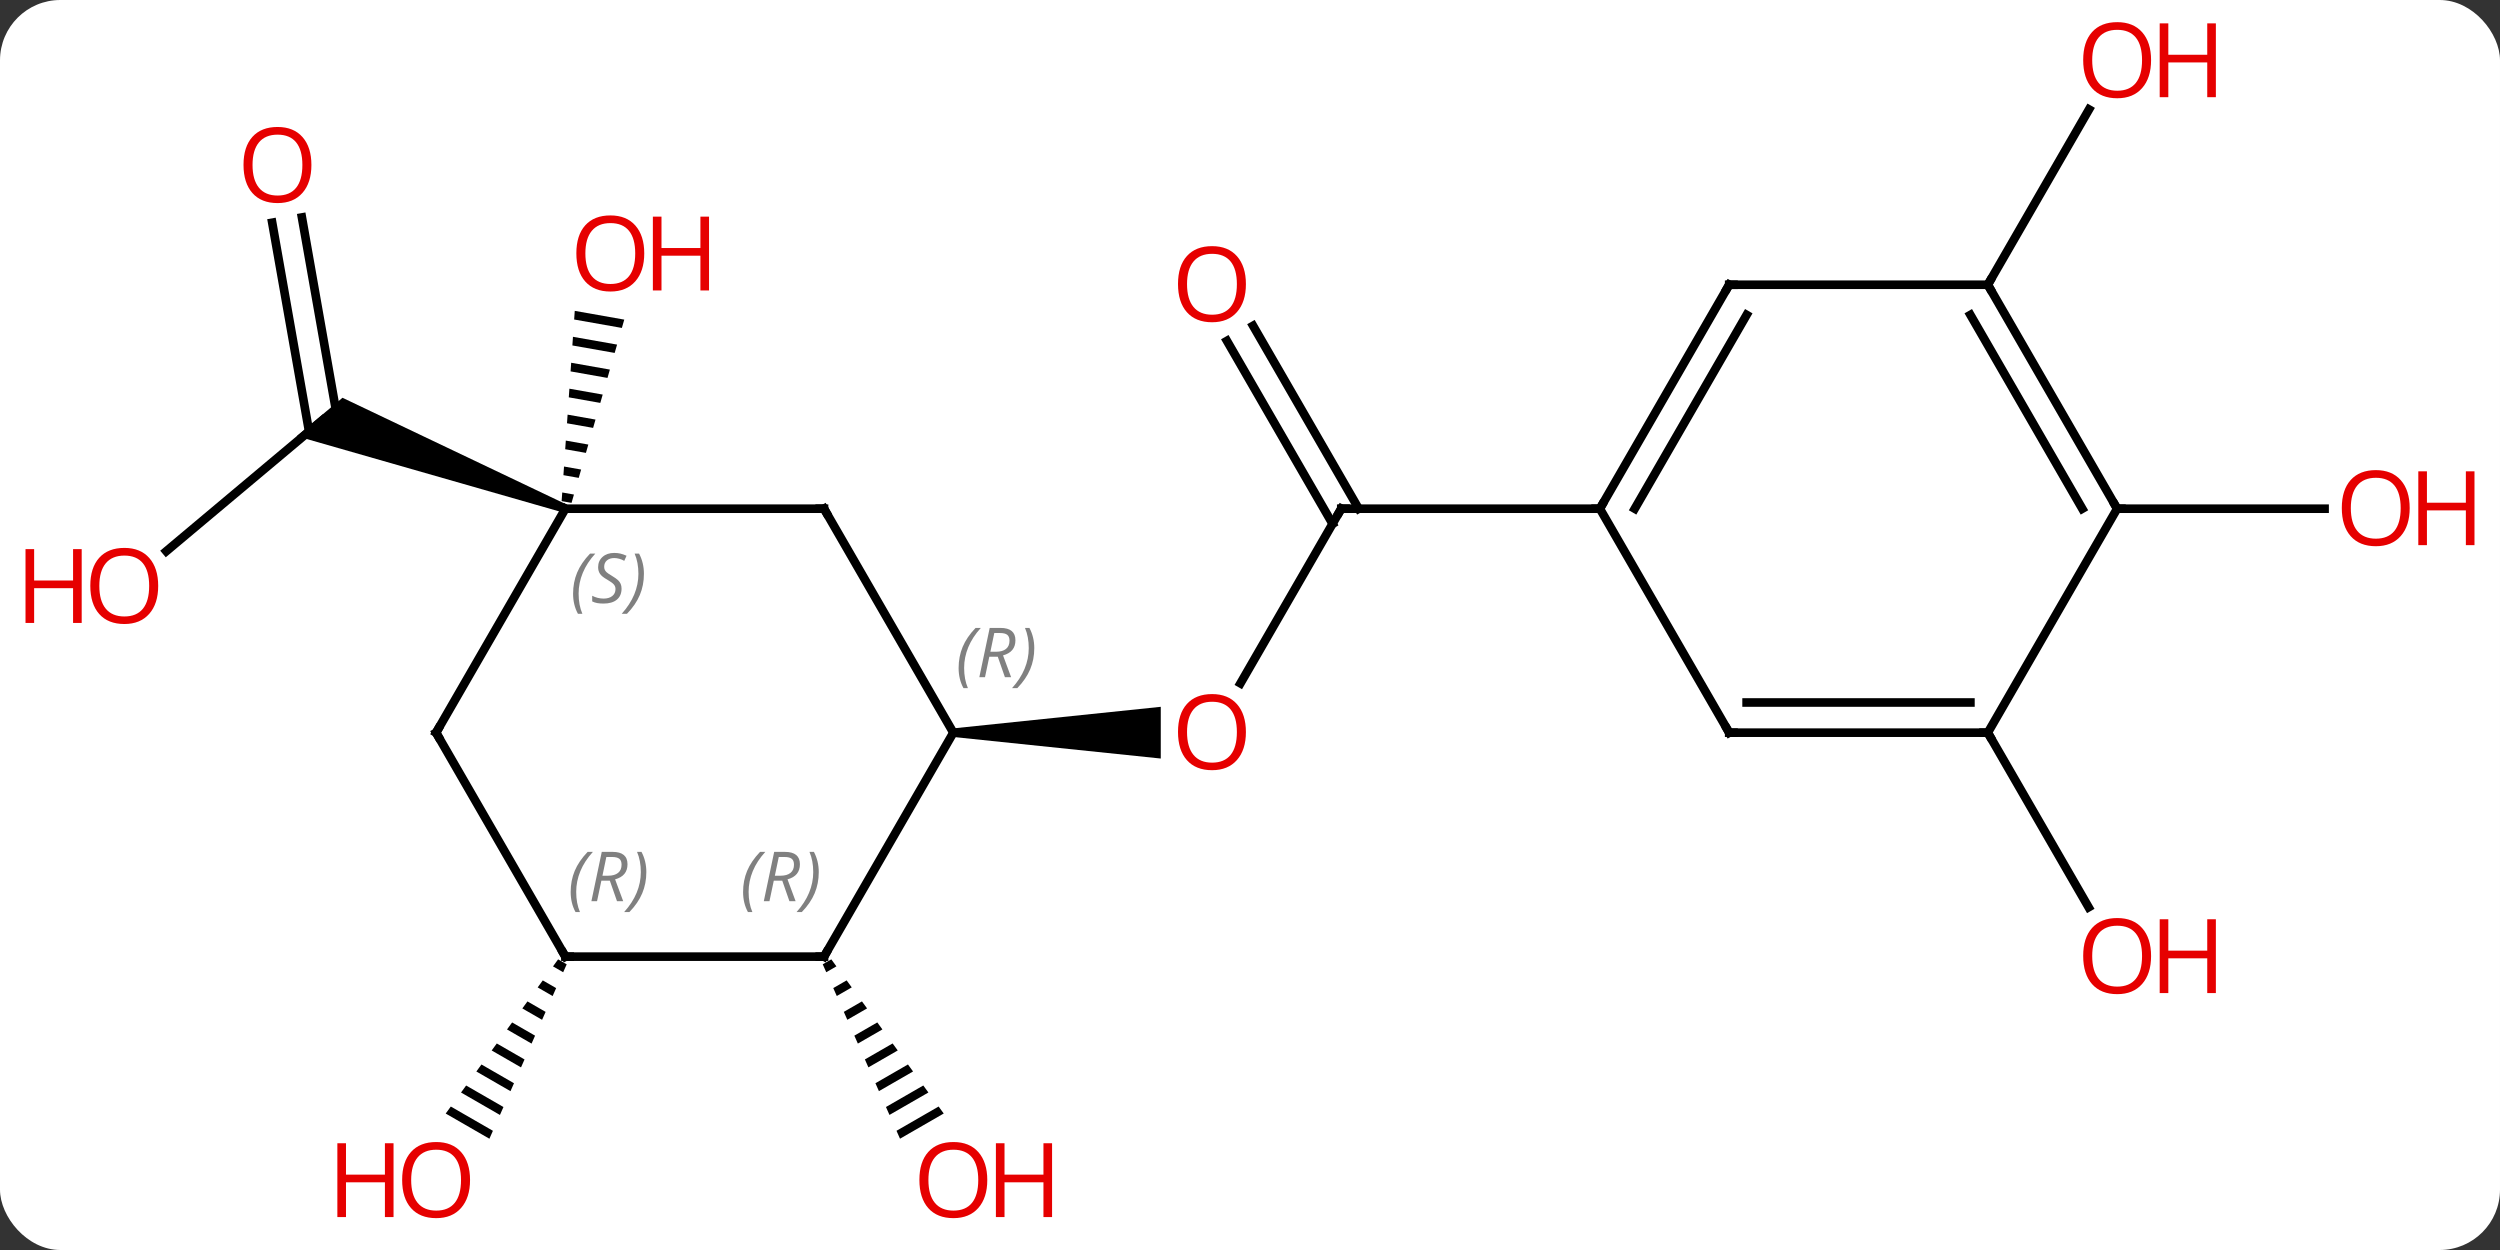 <svg width="290" viewBox="0 0 290 145" style="fill-opacity:1; color-rendering:auto; color-interpolation:auto; text-rendering:auto; stroke:black; stroke-linecap:square; stroke-miterlimit:10; shape-rendering:auto; stroke-opacity:1; fill:black; stroke-dasharray:none; font-weight:normal; stroke-width:1; font-family:'Open Sans'; font-style:normal; stroke-linejoin:miter; font-size:12; stroke-dashoffset:0; image-rendering:auto;" height="145" class="cas-substance-image" xmlns:xlink="http://www.w3.org/1999/xlink" xmlns="http://www.w3.org/2000/svg"><rect x="0" y="0" width="290" height="145" fill="#333333" stroke="none"/><svg class="cas-substance-single-component"><rect y="0" x="0" width="290" stroke="none" ry="7" rx="7" height="145" fill="white" class="cas-substance-group"/><svg y="0" x="0" width="290" viewBox="0 0 290 145" style="fill:black;" height="145" class="cas-substance-single-component-image"><svg><g><g transform="translate(145,72)" style="text-rendering:geometricPrecision; color-rendering:optimizeQuality; color-interpolation:linearRGB; stroke-linecap:butt; image-rendering:optimizeQuality;"><line y2="-12.99" y1="7.268" x2="10.587" x1="-1.109" style="fill:none;"/><path style="stroke:none;" d="M-34.413 13.49 L-34.413 12.49 L-10.351 9.99 L-10.351 15.99 Z"/><line y2="-34.209" y1="-12.99" x2="0.356" x1="12.608" style="fill:none;"/><line y2="-32.459" y1="-11.24" x2="-2.675" x1="9.577" style="fill:none;"/><line y2="-12.99" y1="-12.99" x2="40.587" x1="10.587" style="fill:none;"/><path style="stroke:none;" d="M-48.568 39.284 L-49.563 39.858 L-49.563 39.858 L-49.156 40.778 L-49.156 40.778 L-47.976 40.097 L-47.976 40.097 L-48.568 39.284 ZM-46.79 41.723 L-48.341 42.617 L-48.341 42.617 L-47.933 43.537 L-47.933 43.537 L-46.197 42.536 L-46.197 42.536 L-46.79 41.723 ZM-45.012 44.162 L-47.118 45.376 L-47.118 45.376 L-46.711 46.296 L-46.711 46.296 L-44.419 44.974 L-44.419 44.974 L-45.012 44.162 ZM-43.234 46.6 L-45.896 48.135 L-45.488 49.055 L-42.641 47.413 L-42.641 47.413 L-43.234 46.6 ZM-41.456 49.039 L-44.673 50.894 L-44.673 50.894 L-44.266 51.814 L-44.266 51.814 L-40.863 49.852 L-40.863 49.852 L-41.456 49.039 ZM-39.677 51.477 L-43.451 53.654 L-43.451 53.654 L-43.044 54.573 L-43.044 54.573 L-39.085 52.29 L-39.085 52.29 L-39.677 51.477 ZM-37.899 53.916 L-42.229 56.413 L-42.229 56.413 L-41.821 57.332 L-41.821 57.332 L-37.306 54.729 L-37.899 53.916 ZM-36.121 56.355 L-41.006 59.172 L-40.599 60.091 L-40.599 60.091 L-35.528 57.167 L-35.528 57.167 L-36.121 56.355 Z"/><line y2="-8.058" y1="-23.25" x2="-125.71" x1="-107.604" style="fill:none;"/><line y2="-46.777" y1="-23.554" x2="-109.977" x1="-105.881" style="fill:none;"/><line y2="-46.169" y1="-21.951" x2="-113.424" x1="-109.152" style="fill:none;"/><path style="stroke:none;" d="M-79.242 -13.46 L-79.584 -12.52 L-110.579 -21.406 L-105.272 -25.86 Z"/><path style="stroke:none;" d="M-78.329 -35.94 L-78.398 -34.937 L-78.398 -34.937 L-72.863 -33.959 L-72.585 -34.925 L-72.585 -34.925 L-78.329 -35.94 ZM-78.536 -32.931 L-78.605 -31.927 L-73.697 -31.06 L-73.697 -31.06 L-73.419 -32.027 L-73.419 -32.027 L-78.536 -32.931 ZM-78.744 -29.921 L-78.813 -28.918 L-74.531 -28.161 L-74.531 -28.161 L-74.253 -29.128 L-74.253 -29.128 L-78.744 -29.921 ZM-78.951 -26.912 L-79.02 -25.908 L-75.365 -25.262 L-75.087 -26.229 L-78.951 -26.912 ZM-79.159 -23.902 L-79.228 -22.899 L-76.199 -22.364 L-75.921 -23.33 L-79.159 -23.902 ZM-79.366 -20.892 L-79.436 -19.889 L-79.436 -19.889 L-77.033 -19.465 L-76.755 -20.431 L-76.755 -20.431 L-79.366 -20.892 ZM-79.574 -17.883 L-79.643 -16.88 L-79.643 -16.88 L-77.867 -16.566 L-77.589 -17.532 L-77.589 -17.532 L-79.574 -17.883 ZM-79.781 -14.873 L-79.851 -13.87 L-78.701 -13.667 L-78.423 -14.633 L-78.423 -14.633 L-79.781 -14.873 Z"/><path style="stroke:none;" d="M-80.26 39.287 L-80.852 40.1 L-79.672 40.781 L-79.672 40.781 L-79.264 39.861 L-80.26 39.287 ZM-82.038 41.726 L-82.63 42.539 L-82.63 42.539 L-80.894 43.54 L-80.487 42.62 L-82.038 41.726 ZM-83.816 44.164 L-84.409 44.977 L-84.409 44.977 L-82.117 46.299 L-82.117 46.299 L-81.709 45.379 L-83.816 44.164 ZM-85.594 46.603 L-86.187 47.416 L-83.339 49.058 L-83.339 49.058 L-82.932 48.138 L-82.932 48.138 L-85.594 46.603 ZM-87.372 49.042 L-87.965 49.855 L-87.965 49.855 L-84.562 51.817 L-84.154 50.897 L-87.372 49.042 ZM-89.15 51.48 L-89.743 52.293 L-85.784 54.576 L-85.784 54.576 L-85.377 53.656 L-85.377 53.656 L-89.15 51.48 ZM-90.928 53.919 L-91.521 54.732 L-87.007 57.335 L-86.599 56.415 L-86.599 56.415 L-90.928 53.919 ZM-92.706 56.358 L-93.299 57.171 L-93.299 57.171 L-88.229 60.094 L-88.229 60.094 L-87.822 59.174 L-87.822 59.174 L-92.706 56.358 Z"/><line y2="-38.97" y1="-59.305" x2="85.587" x1="97.326" style="fill:none;"/><line y2="12.99" y1="33.242" x2="85.587" x1="97.28" style="fill:none;"/><line y2="-12.99" y1="-12.99" x2="100.587" x1="124.65" style="fill:none;"/><line y2="-12.99" y1="12.99" x2="-49.413" x1="-34.413" style="fill:none;"/><line y2="38.97" y1="12.99" x2="-49.413" x1="-34.413" style="fill:none;"/><line y2="-12.99" y1="-12.99" x2="-79.413" x1="-49.413" style="fill:none;"/><line y2="38.97" y1="38.97" x2="-79.413" x1="-49.413" style="fill:none;"/><line y2="12.99" y1="-12.99" x2="-94.413" x1="-79.413" style="fill:none;"/><line y2="12.99" y1="38.97" x2="-94.413" x1="-79.413" style="fill:none;"/><line y2="-38.97" y1="-12.99" x2="55.587" x1="40.587" style="fill:none;"/><line y2="-35.47" y1="-12.99" x2="57.608" x1="44.629" style="fill:none;"/><line y2="12.99" y1="-12.99" x2="55.587" x1="40.587" style="fill:none;"/><line y2="-38.97" y1="-38.97" x2="85.587" x1="55.587" style="fill:none;"/><line y2="12.99" y1="12.99" x2="85.587" x1="55.587" style="fill:none;"/><line y2="9.49" y1="9.49" x2="83.566" x1="57.608" style="fill:none;"/><line y2="-12.99" y1="-38.97" x2="100.587" x1="85.587" style="fill:none;"/><line y2="-12.99" y1="-35.47" x2="96.546" x1="83.566" style="fill:none;"/><line y2="-12.99" y1="12.99" x2="100.587" x1="85.587" style="fill:none;"/></g><g transform="translate(145,72)" style="fill:rgb(230,0,0); text-rendering:geometricPrecision; color-rendering:optimizeQuality; image-rendering:optimizeQuality; font-family:'Open Sans'; stroke:rgb(230,0,0); color-interpolation:linearRGB;"><path style="stroke:none;" d="M-0.475 12.92 Q-0.475 14.982 -1.515 16.162 Q-2.554 17.342 -4.397 17.342 Q-6.288 17.342 -7.319 16.177 Q-8.351 15.013 -8.351 12.904 Q-8.351 10.81 -7.319 9.662 Q-6.288 8.513 -4.397 8.513 Q-2.538 8.513 -1.507 9.685 Q-0.475 10.857 -0.475 12.92 ZM-7.304 12.92 Q-7.304 14.654 -6.561 15.56 Q-5.819 16.467 -4.397 16.467 Q-2.975 16.467 -2.249 15.568 Q-1.522 14.67 -1.522 12.92 Q-1.522 11.185 -2.249 10.295 Q-2.975 9.404 -4.397 9.404 Q-5.819 9.404 -6.561 10.303 Q-7.304 11.201 -7.304 12.92 Z"/></g><g transform="translate(145,72)" style="stroke-linecap:butt; text-rendering:geometricPrecision; color-rendering:optimizeQuality; image-rendering:optimizeQuality; font-family:'Open Sans'; color-interpolation:linearRGB; stroke-miterlimit:5;"><path style="fill:none;" d="M10.337 -12.557 L10.587 -12.99 L11.087 -12.99"/><path style="fill:rgb(230,0,0); stroke:none;" d="M-0.475 -39.04 Q-0.475 -36.978 -1.515 -35.798 Q-2.554 -34.618 -4.397 -34.618 Q-6.288 -34.618 -7.319 -35.782 Q-8.351 -36.947 -8.351 -39.056 Q-8.351 -41.15 -7.319 -42.298 Q-6.288 -43.447 -4.397 -43.447 Q-2.538 -43.447 -1.507 -42.275 Q-0.475 -41.103 -0.475 -39.04 ZM-7.304 -39.04 Q-7.304 -37.306 -6.561 -36.4 Q-5.819 -35.493 -4.397 -35.493 Q-2.975 -35.493 -2.249 -36.392 Q-1.522 -37.29 -1.522 -39.04 Q-1.522 -40.775 -2.249 -41.665 Q-2.975 -42.556 -4.397 -42.556 Q-5.819 -42.556 -6.561 -41.657 Q-7.304 -40.759 -7.304 -39.04 Z"/><path style="fill:rgb(230,0,0); stroke:none;" d="M-30.476 64.883 Q-30.476 66.945 -31.515 68.125 Q-32.554 69.305 -34.397 69.305 Q-36.288 69.305 -37.319 68.141 Q-38.35 66.976 -38.35 64.867 Q-38.35 62.773 -37.319 61.625 Q-36.288 60.476 -34.397 60.476 Q-32.538 60.476 -31.507 61.648 Q-30.476 62.82 -30.476 64.883 ZM-37.304 64.883 Q-37.304 66.617 -36.561 67.523 Q-35.819 68.43 -34.397 68.43 Q-32.975 68.43 -32.249 67.531 Q-31.522 66.633 -31.522 64.883 Q-31.522 63.148 -32.249 62.258 Q-32.975 61.367 -34.397 61.367 Q-35.819 61.367 -36.561 62.266 Q-37.304 63.164 -37.304 64.883 Z"/><path style="fill:rgb(230,0,0); stroke:none;" d="M-22.96 69.18 L-23.96 69.18 L-23.96 65.148 L-28.476 65.148 L-28.476 69.18 L-29.476 69.18 L-29.476 60.617 L-28.476 60.617 L-28.476 64.258 L-23.96 64.258 L-23.96 60.617 L-22.96 60.617 L-22.96 69.18 Z"/><path style="fill:rgb(230,0,0); stroke:none;" d="M-126.65 -4.036 Q-126.65 -1.974 -127.689 -0.794 Q-128.728 0.386 -130.571 0.386 Q-132.462 0.386 -133.493 -0.778 Q-134.524 -1.943 -134.524 -4.052 Q-134.524 -6.146 -133.493 -7.294 Q-132.462 -8.443 -130.571 -8.443 Q-128.712 -8.443 -127.681 -7.271 Q-126.65 -6.099 -126.65 -4.036 ZM-133.478 -4.036 Q-133.478 -2.302 -132.735 -1.396 Q-131.993 -0.489 -130.571 -0.489 Q-129.149 -0.489 -128.423 -1.388 Q-127.696 -2.286 -127.696 -4.036 Q-127.696 -5.771 -128.423 -6.661 Q-129.149 -7.552 -130.571 -7.552 Q-131.993 -7.552 -132.735 -6.654 Q-133.478 -5.755 -133.478 -4.036 Z"/><path style="fill:rgb(230,0,0); stroke:none;" d="M-135.524 0.261 L-136.524 0.261 L-136.524 -3.771 L-141.04 -3.771 L-141.04 0.261 L-142.04 0.261 L-142.04 -8.302 L-141.04 -8.302 L-141.04 -4.661 L-136.524 -4.661 L-136.524 -8.302 L-135.524 -8.302 L-135.524 0.261 Z"/><path style="fill:rgb(230,0,0); stroke:none;" d="M-108.877 -52.864 Q-108.877 -50.802 -109.917 -49.622 Q-110.956 -48.442 -112.799 -48.442 Q-114.69 -48.442 -115.721 -49.606 Q-116.752 -50.771 -116.752 -52.88 Q-116.752 -54.974 -115.721 -56.122 Q-114.69 -57.271 -112.799 -57.271 Q-110.94 -57.271 -109.909 -56.099 Q-108.877 -54.927 -108.877 -52.864 ZM-115.706 -52.864 Q-115.706 -51.13 -114.963 -50.224 Q-114.221 -49.317 -112.799 -49.317 Q-111.377 -49.317 -110.651 -50.216 Q-109.924 -51.114 -109.924 -52.864 Q-109.924 -54.599 -110.651 -55.489 Q-111.377 -56.38 -112.799 -56.38 Q-114.221 -56.38 -114.963 -55.481 Q-115.706 -54.583 -115.706 -52.864 Z"/><path style="fill:rgb(230,0,0); stroke:none;" d="M-70.267 -42.604 Q-70.267 -40.542 -71.307 -39.362 Q-72.346 -38.182 -74.189 -38.182 Q-76.08 -38.182 -77.111 -39.346 Q-78.142 -40.511 -78.142 -42.62 Q-78.142 -44.714 -77.111 -45.862 Q-76.08 -47.011 -74.189 -47.011 Q-72.33 -47.011 -71.299 -45.839 Q-70.267 -44.667 -70.267 -42.604 ZM-77.096 -42.604 Q-77.096 -40.87 -76.353 -39.964 Q-75.611 -39.057 -74.189 -39.057 Q-72.767 -39.057 -72.041 -39.956 Q-71.314 -40.854 -71.314 -42.604 Q-71.314 -44.339 -72.041 -45.229 Q-72.767 -46.12 -74.189 -46.12 Q-75.611 -46.12 -76.353 -45.221 Q-77.096 -44.323 -77.096 -42.604 Z"/><path style="fill:rgb(230,0,0); stroke:none;" d="M-62.752 -38.307 L-63.752 -38.307 L-63.752 -42.339 L-68.267 -42.339 L-68.267 -38.307 L-69.267 -38.307 L-69.267 -46.87 L-68.267 -46.87 L-68.267 -43.229 L-63.752 -43.229 L-63.752 -46.87 L-62.752 -46.87 L-62.752 -38.307 Z"/><path style="fill:rgb(230,0,0); stroke:none;" d="M-90.475 64.883 Q-90.475 66.945 -91.515 68.125 Q-92.554 69.305 -94.397 69.305 Q-96.288 69.305 -97.319 68.141 Q-98.35 66.976 -98.35 64.867 Q-98.35 62.773 -97.319 61.625 Q-96.288 60.476 -94.397 60.476 Q-92.538 60.476 -91.507 61.648 Q-90.475 62.82 -90.475 64.883 ZM-97.304 64.883 Q-97.304 66.617 -96.561 67.523 Q-95.819 68.43 -94.397 68.43 Q-92.975 68.43 -92.249 67.531 Q-91.522 66.633 -91.522 64.883 Q-91.522 63.148 -92.249 62.258 Q-92.975 61.367 -94.397 61.367 Q-95.819 61.367 -96.561 62.266 Q-97.304 63.164 -97.304 64.883 Z"/><path style="fill:rgb(230,0,0); stroke:none;" d="M-99.35 69.18 L-100.35 69.18 L-100.35 65.148 L-104.866 65.148 L-104.866 69.18 L-105.866 69.18 L-105.866 60.617 L-104.866 60.617 L-104.866 64.258 L-100.35 64.258 L-100.35 60.617 L-99.35 60.617 L-99.35 69.18 Z"/><path style="fill:rgb(230,0,0); stroke:none;" d="M104.525 -65.023 Q104.525 -62.961 103.485 -61.781 Q102.446 -60.601 100.603 -60.601 Q98.712 -60.601 97.681 -61.766 Q96.65 -62.93 96.65 -65.039 Q96.65 -67.133 97.681 -68.281 Q98.712 -69.43 100.603 -69.43 Q102.462 -69.43 103.493 -68.258 Q104.525 -67.086 104.525 -65.023 ZM97.696 -65.023 Q97.696 -63.289 98.439 -62.383 Q99.181 -61.476 100.603 -61.476 Q102.025 -61.476 102.751 -62.375 Q103.478 -63.273 103.478 -65.023 Q103.478 -66.758 102.751 -67.648 Q102.025 -68.539 100.603 -68.539 Q99.181 -68.539 98.439 -67.641 Q97.696 -66.742 97.696 -65.023 Z"/><path style="fill:rgb(230,0,0); stroke:none;" d="M112.04 -60.726 L111.04 -60.726 L111.04 -64.758 L106.525 -64.758 L106.525 -60.726 L105.525 -60.726 L105.525 -69.289 L106.525 -69.289 L106.525 -65.648 L111.04 -65.648 L111.04 -69.289 L112.04 -69.289 L112.04 -60.726 Z"/><path style="fill:rgb(230,0,0); stroke:none;" d="M104.525 38.9 Q104.525 40.962 103.485 42.142 Q102.446 43.322 100.603 43.322 Q98.712 43.322 97.681 42.157 Q96.65 40.993 96.65 38.884 Q96.65 36.79 97.681 35.642 Q98.712 34.493 100.603 34.493 Q102.462 34.493 103.493 35.665 Q104.525 36.837 104.525 38.9 ZM97.696 38.9 Q97.696 40.634 98.439 41.54 Q99.181 42.447 100.603 42.447 Q102.025 42.447 102.751 41.548 Q103.478 40.65 103.478 38.9 Q103.478 37.165 102.751 36.275 Q102.025 35.384 100.603 35.384 Q99.181 35.384 98.439 36.282 Q97.696 37.181 97.696 38.9 Z"/><path style="fill:rgb(230,0,0); stroke:none;" d="M112.04 43.197 L111.04 43.197 L111.04 39.165 L106.525 39.165 L106.525 43.197 L105.525 43.197 L105.525 34.634 L106.525 34.634 L106.525 38.275 L111.04 38.275 L111.04 34.634 L112.04 34.634 L112.04 43.197 Z"/><path style="fill:rgb(230,0,0); stroke:none;" d="M134.524 -13.06 Q134.524 -10.998 133.485 -9.818 Q132.446 -8.638 130.603 -8.638 Q128.712 -8.638 127.681 -9.803 Q126.65 -10.967 126.65 -13.076 Q126.65 -15.17 127.681 -16.318 Q128.712 -17.467 130.603 -17.467 Q132.462 -17.467 133.493 -16.295 Q134.524 -15.123 134.524 -13.06 ZM127.696 -13.06 Q127.696 -11.326 128.439 -10.42 Q129.181 -9.513 130.603 -9.513 Q132.024 -9.513 132.751 -10.412 Q133.478 -11.31 133.478 -13.06 Q133.478 -14.795 132.751 -15.685 Q132.024 -16.576 130.603 -16.576 Q129.181 -16.576 128.439 -15.678 Q127.696 -14.779 127.696 -13.06 Z"/><path style="fill:rgb(230,0,0); stroke:none;" d="M142.04 -8.763 L141.04 -8.763 L141.04 -12.795 L136.524 -12.795 L136.524 -8.763 L135.524 -8.763 L135.524 -17.326 L136.524 -17.326 L136.524 -13.685 L141.04 -13.685 L141.04 -17.326 L142.04 -17.326 L142.04 -8.763 Z"/></g><g transform="translate(145,72)" style="stroke-linecap:butt; font-size:8.4px; fill:gray; text-rendering:geometricPrecision; image-rendering:optimizeQuality; color-rendering:optimizeQuality; font-family:'Open Sans'; font-style:italic; stroke:gray; color-interpolation:linearRGB; stroke-miterlimit:5;"><path style="stroke:none;" d="M-33.801 5.494 Q-33.801 4.166 -33.333 3.041 Q-32.864 1.916 -31.833 0.838 L-31.223 0.838 Q-32.192 1.9 -32.676 3.072 Q-33.161 4.244 -33.161 5.478 Q-33.161 6.806 -32.723 7.822 L-33.239 7.822 Q-33.801 6.791 -33.801 5.494 ZM-30.241 4.181 L-30.741 6.556 L-31.398 6.556 L-30.195 0.838 L-28.945 0.838 Q-27.21 0.838 -27.21 2.275 Q-27.21 3.635 -28.648 4.025 L-27.71 6.556 L-28.429 6.556 L-29.257 4.181 L-30.241 4.181 ZM-29.663 1.431 Q-30.054 3.353 -30.116 3.603 L-29.46 3.603 Q-28.71 3.603 -28.304 3.275 Q-27.898 2.947 -27.898 2.322 Q-27.898 1.853 -28.155 1.642 Q-28.413 1.431 -29.007 1.431 L-29.663 1.431 ZM-25.024 3.181 Q-25.024 4.51 -25.501 5.642 Q-25.977 6.775 -26.993 7.822 L-27.602 7.822 Q-25.665 5.666 -25.665 3.181 Q-25.665 1.853 -26.102 0.838 L-25.587 0.838 Q-25.024 1.9 -25.024 3.181 Z"/><path style="fill:none; stroke:black;" d="M-49.163 -12.557 L-49.413 -12.99 L-49.913 -12.99"/><path style="fill:none; stroke:black;" d="M-49.163 38.537 L-49.413 38.97 L-49.913 38.97"/><path style="stroke:none;" d="M-58.802 31.474 Q-58.802 30.146 -58.333 29.021 Q-57.864 27.896 -56.833 26.818 L-56.224 26.818 Q-57.192 27.88 -57.677 29.052 Q-58.161 30.224 -58.161 31.458 Q-58.161 32.786 -57.724 33.802 L-58.239 33.802 Q-58.802 32.771 -58.802 31.474 ZM-55.242 30.161 L-55.742 32.536 L-56.398 32.536 L-55.195 26.818 L-53.945 26.818 Q-52.21 26.818 -52.21 28.255 Q-52.21 29.614 -53.648 30.005 L-52.71 32.536 L-53.429 32.536 L-54.257 30.161 L-55.242 30.161 ZM-54.663 27.411 Q-55.054 29.333 -55.117 29.583 L-54.46 29.583 Q-53.71 29.583 -53.304 29.255 Q-52.898 28.927 -52.898 28.302 Q-52.898 27.833 -53.156 27.622 Q-53.413 27.411 -54.007 27.411 L-54.663 27.411 ZM-50.024 29.161 Q-50.024 30.489 -50.501 31.622 Q-50.977 32.755 -51.993 33.802 L-52.602 33.802 Q-50.665 31.646 -50.665 29.161 Q-50.665 27.833 -51.102 26.818 L-50.587 26.818 Q-50.024 27.88 -50.024 29.161 Z"/><path style="stroke:none;" d="M-78.522 -3.127 Q-78.522 -4.455 -78.053 -5.58 Q-77.584 -6.705 -76.553 -7.783 L-75.944 -7.783 Q-76.912 -6.72 -77.397 -5.548 Q-77.881 -4.377 -77.881 -3.142 Q-77.881 -1.814 -77.444 -0.798 L-77.959 -0.798 Q-78.522 -1.83 -78.522 -3.127 ZM-72.899 -3.72 Q-72.899 -2.892 -73.446 -2.439 Q-73.993 -1.986 -74.993 -1.986 Q-75.399 -1.986 -75.712 -2.041 Q-76.024 -2.095 -76.305 -2.236 L-76.305 -2.892 Q-75.68 -2.564 -74.977 -2.564 Q-74.352 -2.564 -73.977 -2.861 Q-73.602 -3.158 -73.602 -3.674 Q-73.602 -3.986 -73.805 -4.213 Q-74.008 -4.439 -74.571 -4.767 Q-75.165 -5.095 -75.391 -5.423 Q-75.618 -5.752 -75.618 -6.205 Q-75.618 -6.939 -75.102 -7.4 Q-74.587 -7.861 -73.743 -7.861 Q-73.368 -7.861 -73.032 -7.783 Q-72.696 -7.705 -72.321 -7.533 L-72.587 -6.939 Q-72.837 -7.095 -73.157 -7.181 Q-73.477 -7.267 -73.743 -7.267 Q-74.274 -7.267 -74.594 -6.994 Q-74.915 -6.72 -74.915 -6.252 Q-74.915 -6.048 -74.844 -5.9 Q-74.774 -5.752 -74.633 -5.619 Q-74.493 -5.486 -74.071 -5.236 Q-73.508 -4.892 -73.305 -4.697 Q-73.102 -4.502 -73.001 -4.267 Q-72.899 -4.033 -72.899 -3.72 ZM-70.305 -5.439 Q-70.305 -4.111 -70.781 -2.978 Q-71.258 -1.845 -72.273 -0.798 L-72.883 -0.798 Q-70.945 -2.955 -70.945 -5.439 Q-70.945 -6.767 -71.383 -7.783 L-70.867 -7.783 Q-70.305 -6.72 -70.305 -5.439 Z"/><path style="fill:none; stroke:black;" d="M-78.913 38.97 L-79.413 38.97 L-79.663 38.537"/><path style="stroke:none;" d="M-78.802 31.474 Q-78.802 30.146 -78.333 29.021 Q-77.864 27.896 -76.833 26.817 L-76.224 26.817 Q-77.192 27.88 -77.677 29.052 Q-78.161 30.224 -78.161 31.458 Q-78.161 32.786 -77.724 33.802 L-78.239 33.802 Q-78.802 32.771 -78.802 31.474 ZM-75.242 30.161 L-75.742 32.536 L-76.398 32.536 L-75.195 26.817 L-73.945 26.817 Q-72.21 26.817 -72.21 28.255 Q-72.21 29.614 -73.648 30.005 L-72.71 32.536 L-73.429 32.536 L-74.257 30.161 L-75.242 30.161 ZM-74.664 27.411 Q-75.054 29.333 -75.117 29.583 L-74.46 29.583 Q-73.71 29.583 -73.304 29.255 Q-72.898 28.927 -72.898 28.302 Q-72.898 27.833 -73.156 27.622 Q-73.414 27.411 -74.007 27.411 L-74.664 27.411 ZM-70.025 29.161 Q-70.025 30.489 -70.501 31.622 Q-70.978 32.755 -71.993 33.802 L-72.603 33.802 Q-70.665 31.646 -70.665 29.161 Q-70.665 27.833 -71.103 26.817 L-70.587 26.817 Q-70.025 27.88 -70.025 29.161 Z"/><path style="fill:none; stroke:black;" d="M-94.163 12.557 L-94.413 12.99 L-94.163 13.423"/><path style="fill:none; stroke:black;" d="M40.837 -13.423 L40.587 -12.99 L40.087 -12.99"/><path style="fill:none; stroke:black;" d="M55.337 -38.537 L55.587 -38.97 L56.087 -38.97"/><path style="fill:none; stroke:black;" d="M55.337 12.557 L55.587 12.99 L56.087 12.99"/><path style="fill:none; stroke:black;" d="M85.837 -38.537 L85.587 -38.97 L85.837 -39.403"/><path style="fill:none; stroke:black;" d="M85.087 12.99 L85.587 12.99 L85.837 13.423"/><path style="fill:none; stroke:black;" d="M100.337 -13.423 L100.587 -12.99 L101.087 -12.99"/></g></g></svg></svg></svg></svg>